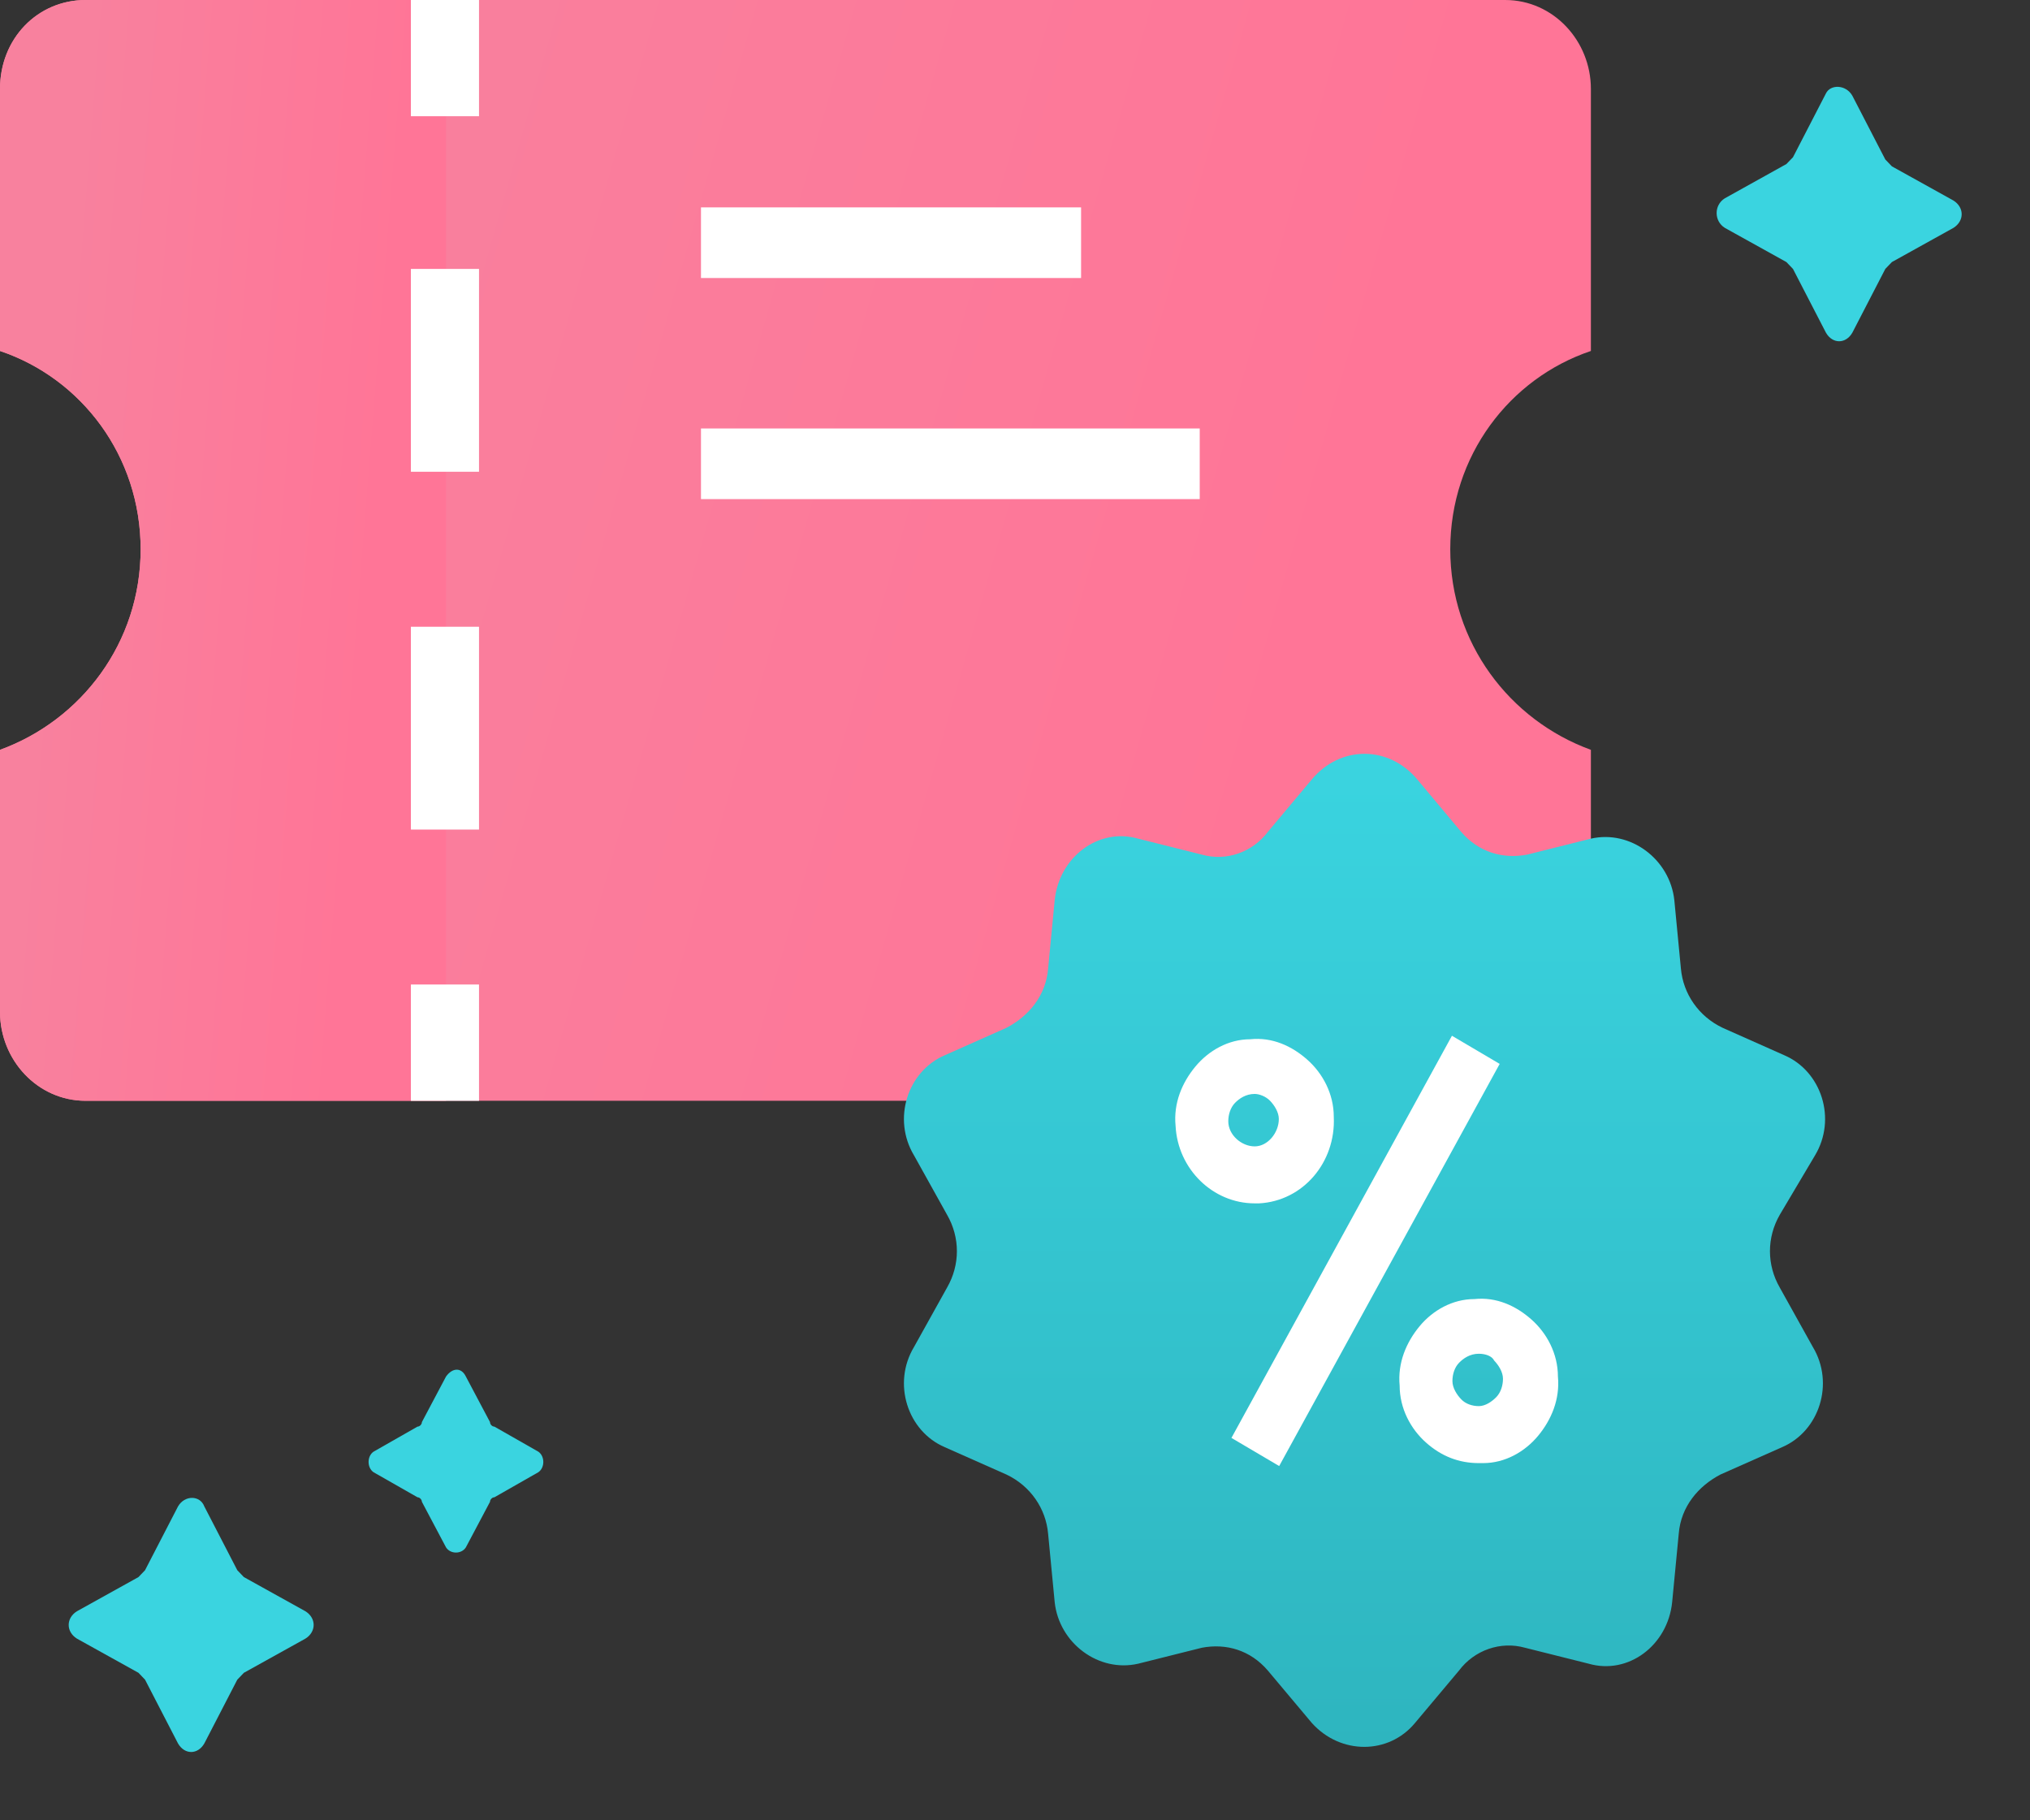 <svg width="29" height="26" viewBox="0 0 29 26" fill="none" xmlns="http://www.w3.org/2000/svg">
<rect x="0" y="0" width="29" height="26" fill="#333333" stroke="none"/>
<path d="M26.462 1.367L26.933 2.278C26.964 2.311 26.995 2.343 27.027 2.376L27.906 2.864C28.063 2.962 28.063 3.157 27.906 3.255L27.027 3.743C26.995 3.776 26.964 3.808 26.933 3.841L26.462 4.752C26.368 4.915 26.179 4.915 26.085 4.752L25.614 3.841C25.583 3.808 25.552 3.776 25.52 3.743L24.641 3.255C24.484 3.157 24.484 2.929 24.641 2.832L25.52 2.343C25.552 2.311 25.583 2.278 25.614 2.246L26.085 1.334C26.148 1.204 26.368 1.204 26.462 1.367Z" fill="#3AD4E0"/>
<path d="M6.655 19.661L7 20.312C7 20.345 7.031 20.377 7.063 20.377L7.691 20.735C7.785 20.8 7.785 20.963 7.691 21.028L7.063 21.386C7.031 21.386 7 21.419 7 21.451L6.655 22.102C6.592 22.2 6.435 22.2 6.372 22.102L6.027 21.451C6.027 21.419 5.995 21.386 5.964 21.386L5.336 21.028C5.242 20.963 5.242 20.8 5.336 20.735L5.964 20.377C5.995 20.377 6.027 20.345 6.027 20.312L6.372 19.661C6.466 19.531 6.592 19.531 6.655 19.661Z" fill="#3AD4E0"/>
<path d="M2.919 21.517L3.39 22.428C3.422 22.461 3.453 22.493 3.484 22.526L4.363 23.014C4.52 23.112 4.52 23.307 4.363 23.405L3.484 23.893C3.453 23.925 3.422 23.958 3.39 23.991L2.919 24.902C2.825 25.065 2.637 25.065 2.543 24.902L2.072 23.991C2.04 23.958 2.009 23.925 1.978 23.893L1.099 23.405C0.942 23.307 0.942 23.112 1.099 23.014L1.978 22.526C2.009 22.493 2.04 22.461 2.072 22.428L2.543 21.517C2.637 21.354 2.857 21.354 2.919 21.517Z" fill="#3AD4E0"/>
<path d="M20.718 7.845C20.718 6.51 21.565 5.404 22.727 5.013V1.27C22.727 0.586 22.193 0 21.502 0L1.224 0C0.534 0 0 0.553 0 1.27V5.013C1.161 5.404 2.009 6.51 2.009 7.845C2.009 9.18 1.161 10.287 0 10.71V14.453C0 15.137 0.534 15.723 1.224 15.723H21.502C22.161 15.723 22.727 15.169 22.727 14.453V10.71C21.565 10.287 20.718 9.18 20.718 7.845Z" fill="url(#paint0_linear)"/>
<path d="M6.341 0H1.224C0.534 0 0 0.553 0 1.27V5.013C1.161 5.404 2.009 6.51 2.009 7.845C2.009 9.18 1.161 10.287 0 10.71V14.453C0 15.137 0.534 15.723 1.224 15.723H6.372V0H6.341Z" fill="url(#paint1_linear)"/>
<path d="M6.843 0H5.87V1.66H6.843V0Z" fill="white"/>
<path d="M6.843 11.849H5.87V8.952H6.843V11.849ZM6.843 6.738H5.87V3.841H6.843V6.738Z" fill="white"/>
<path d="M6.843 14.062H5.87V15.723H6.843V14.062Z" fill="white"/>
<path d="M15.444 2.962H10.014V3.971H15.444V2.962Z" fill="white"/>
<path d="M17.139 6.12H10.014V7.129H17.139V6.12Z" fill="white"/>
<path d="M20.247 11.133L20.874 11.882C21.125 12.175 21.471 12.272 21.816 12.207L22.726 11.979C23.291 11.849 23.856 12.272 23.919 12.858L24.013 13.835C24.045 14.193 24.265 14.518 24.61 14.681L25.489 15.072C26.022 15.3 26.242 15.983 25.928 16.504L25.426 17.35C25.238 17.676 25.238 18.066 25.426 18.392L25.897 19.238C26.211 19.759 25.991 20.443 25.457 20.671L24.578 21.061C24.265 21.224 24.013 21.517 23.982 21.907L23.888 22.884C23.825 23.503 23.26 23.926 22.695 23.763L21.785 23.535C21.439 23.438 21.063 23.568 20.843 23.861L20.215 24.609C19.838 25.065 19.148 25.065 18.74 24.609L18.112 23.861C17.861 23.568 17.516 23.47 17.17 23.535L16.26 23.763C15.695 23.893 15.13 23.47 15.067 22.884L14.973 21.907C14.942 21.549 14.722 21.224 14.377 21.061L13.498 20.671C12.964 20.443 12.744 19.759 13.058 19.238L13.529 18.392C13.717 18.066 13.717 17.676 13.529 17.35L13.058 16.504C12.744 15.983 12.964 15.3 13.498 15.072L14.377 14.681C14.691 14.518 14.942 14.225 14.973 13.835L15.067 12.858C15.13 12.24 15.695 11.816 16.26 11.979L17.17 12.207C17.516 12.305 17.892 12.175 18.112 11.882L18.74 11.133C19.148 10.645 19.838 10.645 20.247 11.133Z" fill="url(#paint2_linear)"/>
<path d="M20.742 14.794L17.592 20.538L18.274 20.94L21.424 15.196L20.742 14.794Z" fill="white"/>
<path d="M17.924 17.188C17.328 17.188 16.825 16.699 16.794 16.081C16.762 15.755 16.888 15.462 17.076 15.235C17.265 15.007 17.547 14.844 17.861 14.844C18.175 14.811 18.457 14.941 18.677 15.137C18.897 15.332 19.054 15.625 19.054 15.951C19.085 16.602 18.614 17.155 17.987 17.188C17.955 17.188 17.924 17.188 17.924 17.188ZM17.924 15.625C17.892 15.625 17.892 15.625 17.924 15.625C17.798 15.625 17.704 15.69 17.641 15.755C17.579 15.82 17.547 15.918 17.547 16.016C17.547 16.211 17.736 16.374 17.924 16.374C18.112 16.374 18.269 16.178 18.269 15.983C18.269 15.886 18.206 15.788 18.144 15.723C18.081 15.658 17.987 15.625 17.924 15.625Z" fill="white"/>
<path d="M21.126 20.898C20.843 20.898 20.592 20.801 20.372 20.605C20.152 20.41 19.995 20.117 19.995 19.791C19.964 19.466 20.09 19.173 20.278 18.945C20.466 18.717 20.749 18.555 21.063 18.555C21.377 18.522 21.659 18.652 21.879 18.848C22.099 19.043 22.256 19.336 22.256 19.661C22.287 19.987 22.162 20.28 21.973 20.508C21.785 20.735 21.502 20.898 21.188 20.898C21.157 20.898 21.157 20.898 21.126 20.898ZM21.126 19.336C21 19.336 20.906 19.401 20.843 19.466C20.78 19.531 20.749 19.629 20.749 19.726C20.749 19.824 20.812 19.922 20.875 19.987C20.937 20.052 21.031 20.084 21.126 20.084C21.22 20.084 21.314 20.019 21.377 19.954C21.439 19.889 21.471 19.791 21.471 19.694C21.471 19.596 21.408 19.499 21.345 19.433C21.314 19.368 21.22 19.336 21.126 19.336Z" fill="white"/>
<defs>
<linearGradient id="paint0_linear" x1="-6.49664e-07" y1="15.723" x2="15.651" y2="20.185" gradientUnits="userSpaceOnUse">
<stop stop-color="#F8819E"/>
<stop offset="1" stop-color="#FF7597"/>
</linearGradient>
<linearGradient id="paint1_linear" x1="-1.82157e-07" y1="15.723" x2="4.715" y2="16.1" gradientUnits="userSpaceOnUse">
<stop stop-color="#F8819E"/>
<stop offset="1" stop-color="#FF7597"/>
</linearGradient>
<linearGradient id="paint2_linear" x1="19.493" y1="10.767" x2="19.493" y2="24.951" gradientUnits="userSpaceOnUse">
<stop stop-color="#3AD4E0"/>
<stop offset="1" stop-color="#2EB5BF"/>
</linearGradient>
</defs>
</svg>

